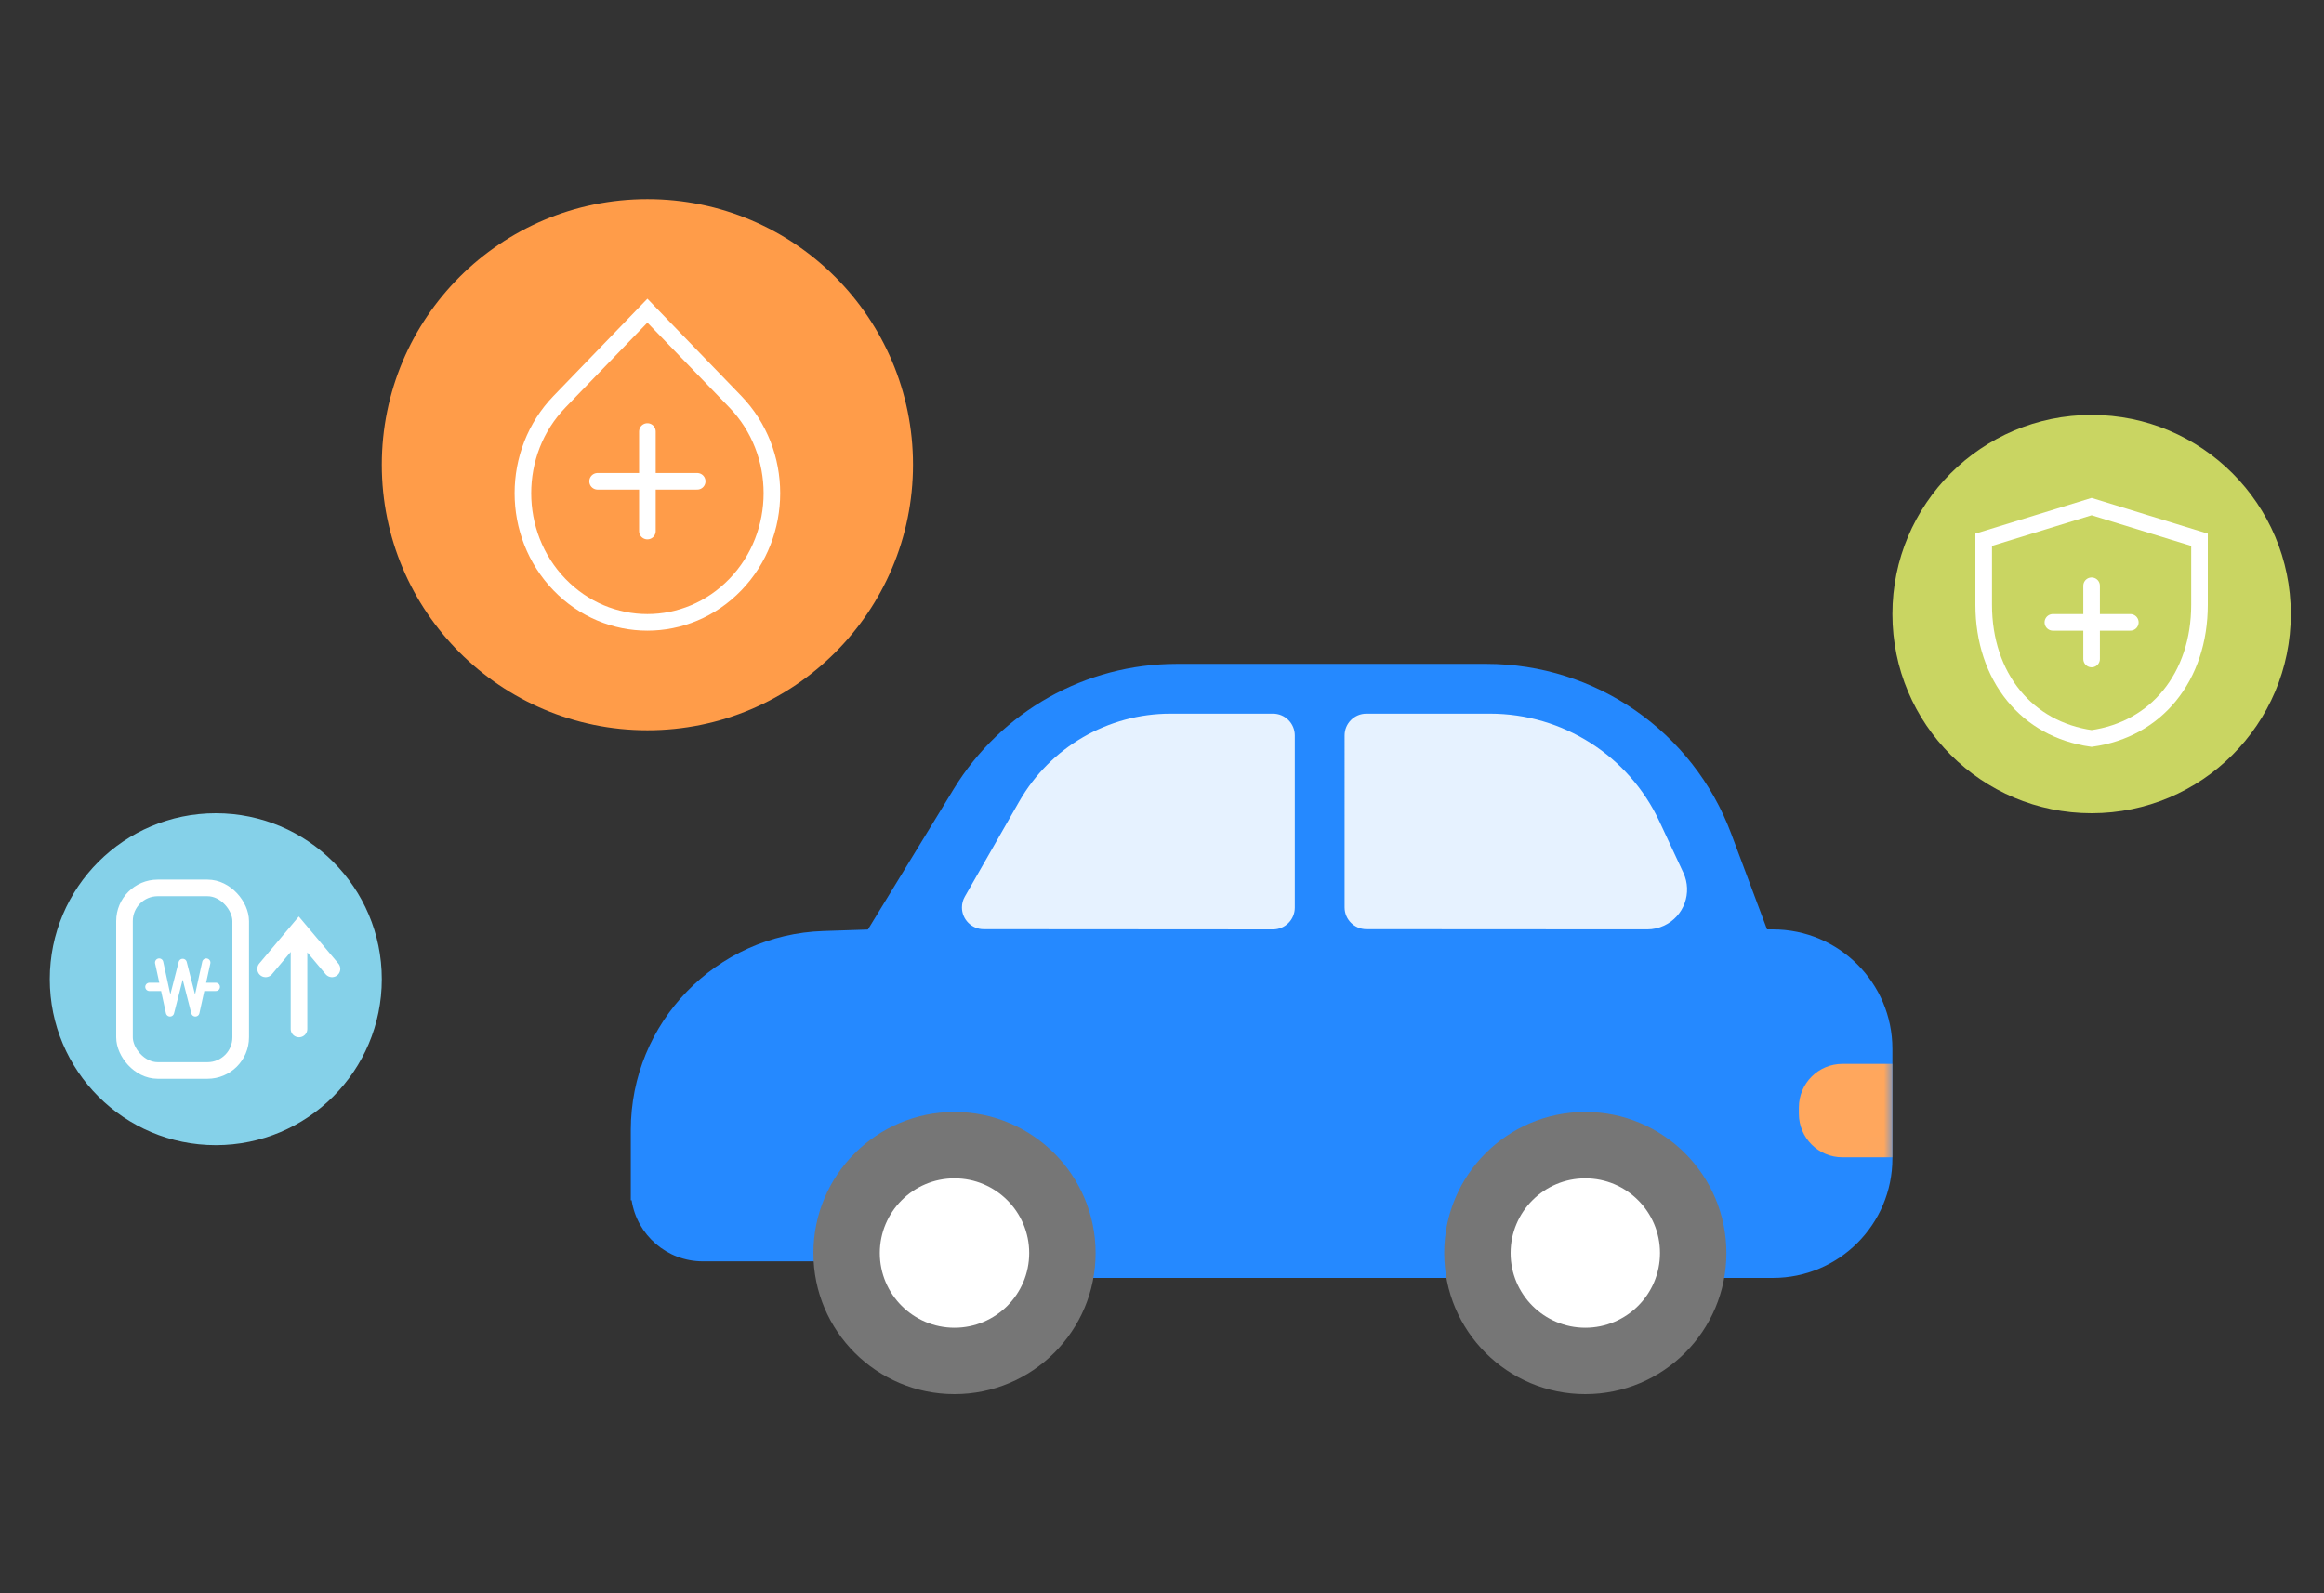 <svg xmlns="http://www.w3.org/2000/svg" xmlns:xlink="http://www.w3.org/1999/xlink" width="140" height="96" viewBox="0 0 140 96">
    <rect x="0" y="0" width="140" height="96" fill="#333333" stroke="none"/>
    <defs>
        <path id="lrj93mf8ea" d="M51.546 0c6.565 0 12.44 4.074 14.74 10.223L69 17.474l-1.012 14.848h-.053C67.6 34.405 65.711 36 63.43 36H4.342C2.17 36 .37 34.405.051 32.322H0V28.09c0-6.474 5.135-11.78 11.605-11.993l2.679-.089 5.169-8.469C22.31 2.857 27.4 0 32.887 0h18.659z"/>
        <path id="0cj77x6p2b" d="M0 0h52.8C56.776 0 60 3.224 60 7.2v6.6c0 3.976-3.224 7.2-7.2 7.2H0V0z"/>
    </defs>
    <g fill="none" fill-rule="evenodd">
        <g>
            <g>
                <g>
                    <g>
                        <path d="M0 0H140V96H0z" transform="translate(-118, -292) translate(16, 112) translate(0, 88) translate(102, 92)"/>
                        <g>
                            <g transform="translate(-118, -292) translate(16, 112) translate(0, 88) translate(102, 92) translate(3, 12) translate(20, 0)">
                                <circle cx="16" cy="16" r="16" fill="#FF9C49"/>
                                <g stroke="#FFF">
                                    <path d="M8 .72l5.297 5.485c1.47 1.522 2.203 3.516 2.203 5.51 0 1.995-.733 3.99-2.203 5.511C11.834 18.741 9.917 19.5 8 19.5c-1.917 0-3.834-.759-5.297-2.274C1.233 15.705.5 13.71.5 11.716c0-1.995.733-3.99 2.203-5.51h0L8 .72z" transform="translate(8, 6)"/>
                                    <path stroke-linecap="round" stroke-linejoin="round" d="M5 11L11 11M8 8L8 14" transform="translate(8, 6)"/>
                                </g>
                            </g>
                            <g transform="translate(-118, -292) translate(16, 112) translate(0, 88) translate(102, 92) translate(3, 12) translate(111, 13)">
                                <circle cx="12" cy="12" r="12" fill="#C9D562"/>
                                <g stroke="#FFF">
                                    <path d="M7 .523l6.5 2V6.44c0 2.145-.642 4.054-1.812 5.484-1.12 1.37-2.723 2.295-4.688 2.57-1.965-.275-3.568-1.2-4.688-2.57C1.142 10.495.5 8.585.5 6.441h0V2.522L7 .523z" transform="translate(5, 5)"/>
                                    <path stroke-linecap="round" stroke-linejoin="round" d="M4.667 7.5L9.333 7.5M7 5.294L7 9.706" transform="translate(5, 5)"/>
                                </g>
                            </g>
                            <g transform="translate(-118, -292) translate(16, 112) translate(0, 88) translate(102, 92) translate(3, 12) translate(0, 37)">
                                <circle cx="10" cy="10" r="10" fill="#85D1E9"/>
                                <g stroke="#FFF" transform="translate(4, 4)">
                                    <g stroke-linecap="round" stroke-linejoin="round" stroke-width=".5">
                                        <path d="M.588 0L1.241 3 2.006.021 2.768 3 3.427.001M.8 1.464L0 1.464M4 1.464L3.2 1.464" transform="translate(2, 5)"/>
                                    </g>
                                    <rect width="7" height="11" x=".5" y=".5" rx="2"/>
                                    <g stroke-linecap="round">
                                        <path d="M2.012 6L2.012.526M0 2.378L2 0 4 2.378" transform="translate(9, 3)"/>
                                    </g>
                                </g>
                            </g>
                            <g>
                                <g transform="translate(-118, -292) translate(16, 112) translate(0, 88) translate(102, 92) translate(3, 12) translate(35, 28)">
                                    <use fill="#2589FF" xlink:href="#lrj93mf8ea"/>
                                </g>
                                <g transform="translate(-118, -292) translate(16, 112) translate(0, 88) translate(102, 92) translate(3, 12) translate(35, 28) translate(16, 16)">
                                    <mask id="weoa2608dc" fill="#fff">
                                        <use xlink:href="#0cj77x6p2b"/>
                                    </mask>
                                    <use fill="#2589FF" xlink:href="#0cj77x6p2b"/>
                                    <path fill="#FFA75D" d="M56.99 8.102H60v5.63h-3.01c-1.45 0-2.624-1.175-2.624-2.623v-.384c0-1.449 1.175-2.623 2.623-2.623z" mask="url(#weoa2608dc)"/>
                                </g>
                                <path fill="#E6F2FF" d="M32.512 3h6.176C39.413 3 40 3.587 40 4.312v10.376c0 .725-.586 1.312-1.31 1.312h-.002l-17.43-.012c-.723 0-1.31-.588-1.31-1.312 0-.228.06-.452.173-.65l3.282-5.741C25.272 5.017 28.748 3 32.513 3zM44.312 3h7.451c4.376 0 8.355 2.535 10.205 6.5l1.438 3.083c.56 1.201.04 2.63-1.16 3.19-.318.148-.665.225-1.016.225l-16.918-.01c-.724-.002-1.311-.589-1.312-1.313V4.312C43 3.587 43.587 3 44.312 3z" transform="translate(-118, -292) translate(16, 112) translate(0, 88) translate(102, 92) translate(3, 12) translate(35, 28)"/>
                                <path fill="#767676" d="M19.5 44c4.694 0 8.5-3.806 8.5-8.5S24.194 27 19.5 27 11 30.806 11 35.5s3.806 8.5 8.5 8.5zM57.5 44c4.694 0 8.5-3.806 8.5-8.5S62.194 27 57.5 27 49 30.806 49 35.5s3.806 8.5 8.5 8.5z" transform="translate(-118, -292) translate(16, 112) translate(0, 88) translate(102, 92) translate(3, 12) translate(35, 28)"/>
                                <path fill="#FFF" d="M19.5 40c2.485 0 4.5-2.015 4.5-4.5S21.985 31 19.5 31 15 33.015 15 35.5s2.015 4.5 4.5 4.5zM57.5 40c2.485 0 4.5-2.015 4.5-4.5S59.985 31 57.5 31 53 33.015 53 35.5s2.015 4.5 4.5 4.5z" transform="translate(-118, -292) translate(16, 112) translate(0, 88) translate(102, 92) translate(3, 12) translate(35, 28)"/>
                            </g>
                        </g>
                    </g>
                </g>
            </g>
        </g>
    </g>
</svg>
